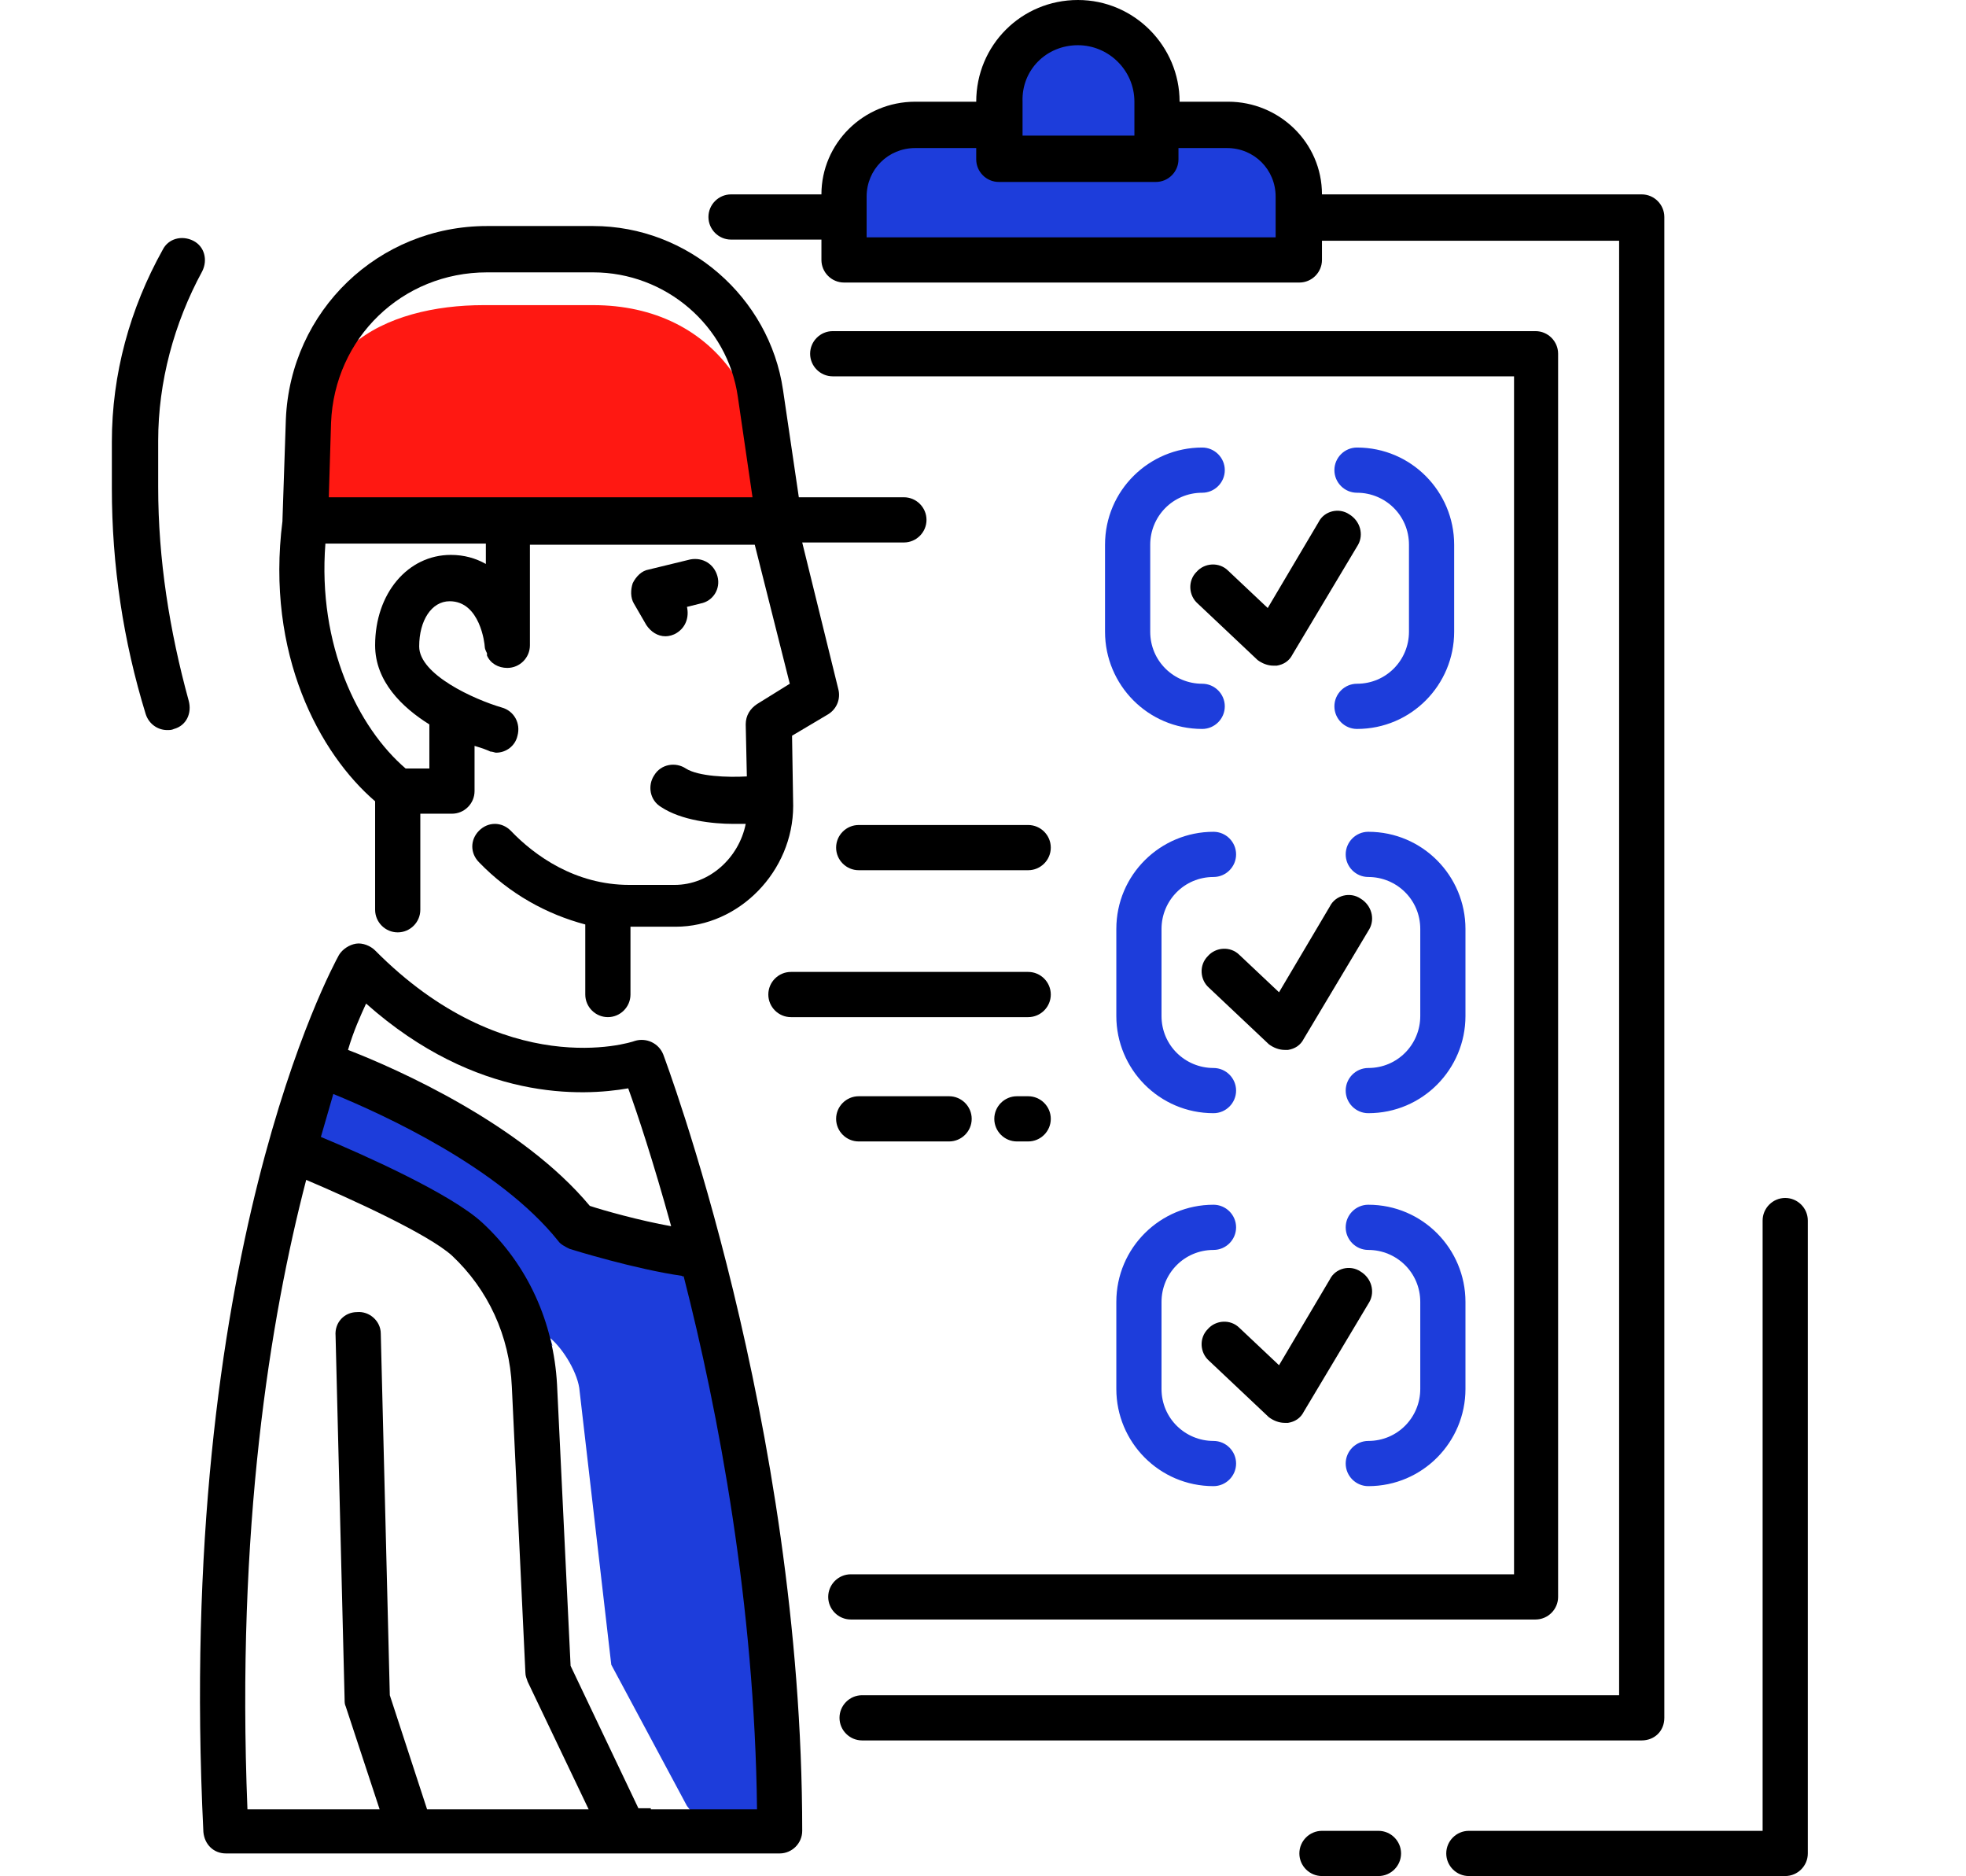 <?xml version="1.0" encoding="utf-8"?>
<!-- Generator: Adobe Illustrator 21.1.0, SVG Export Plug-In . SVG Version: 6.00 Build 0)  -->
<svg version="1.1" xmlns="http://www.w3.org/2000/svg" xmlns:xlink="http://www.w3.org/1999/xlink" x="0px" y="0px"
	 viewBox="0 0 174 166" style="enable-background:new 0 0 174 166;" xml:space="preserve">
<style type="text/css">
	.st0{fill:#FABF62;}
	.st1{fill:#1C3E58;}
	.st2{fill:#FFFFFF;}
	.st3{fill:#1D3DDB;}
	.st4{fill:#FF1812;}
</style>
<g id="background">
</g>
<g id="icons">
	<g>
		<g>
			<g>
				<path class="st3" d="M62,110.9c-4.1-0.1-11.1-2.4-11.1-2.4c-7.1-8.9-22.8-14.4-22.8-14.4l-2.1,7.6c0,0,12.1,4.9,15.3,7.9
					c2.3,2.2,4.1,4.9,5,7.9c1,0.3,1.9,0.9,2.6,1.6l-0.2-0.7c1.2,1,2.5,3.2,2.6,4.7l2.8,24.2l6.7,12.5c0.5,0.6,0.9,1.3,1,2.1H68
					C69.7,149.8,62,110.9,62,110.9z"/>
			</g>
		</g>
		<g>
			<path class="st4" d="M66.3,34.9c-0.4-0.4-0.8-0.8-1.1-1.3c-0.1-0.1-0.1-0.3-0.2-0.4c-2.7-4-7.1-6.2-12.5-6.2h-9.7
				c-4.3,0-8.7,1-11.6,3.5c0.2-0.3,0.4-0.7,0.7-1c0,0,0,0,0,0c-0.4,0.4-0.8,0.6-1.2,0.8c-1.3,2-2.1,4.3-2.2,6.8L28,45.1h40.2
				l-1.6-9.7C66.5,35.2,66.4,35.1,66.3,34.9z"/>
		</g>
		<g>
			<path class="st3" d="M95.4,2L95.4,2c-3.8,0-7,3.1-7,7v5h13.9V9C102.3,5.1,99.2,2,95.4,2z"/>
		</g>
		<g>
			<g>
				<path class="st3" d="M106.4,64.5c-4.8,0-8.6-3.9-8.6-8.6v-7.7c0-4.8,3.9-8.6,8.6-8.6c1.1,0,2,0.9,2,2s-0.9,2-2,2
					c-2.6,0-4.6,2.1-4.6,4.6v7.7c0,2.6,2.1,4.6,4.6,4.6c1.1,0,2,0.9,2,2C108.4,63.6,107.5,64.5,106.4,64.5z"/>
			</g>
		</g>
		<g>
			<g>
				<path class="st3" d="M120.1,64.5c-1.1,0-2-0.9-2-2c0-1.1,0.9-2,2-2c2.6,0,4.6-2.1,4.6-4.6v-7.7c0-2.6-2.1-4.6-4.6-4.6
					c-1.1,0-2-0.9-2-2s0.9-2,2-2c4.8,0,8.6,3.9,8.6,8.6v7.7C128.7,60.6,124.9,64.5,120.1,64.5z"/>
			</g>
		</g>
		<g>
			<g>
				<path class="st3" d="M107.4,98.5c-4.8,0-8.6-3.9-8.6-8.6v-7.7c0-4.8,3.9-8.6,8.6-8.6c1.1,0,2,0.9,2,2s-0.9,2-2,2
					c-2.6,0-4.6,2.1-4.6,4.6v7.7c0,2.6,2.1,4.6,4.6,4.6c1.1,0,2,0.9,2,2C109.4,97.6,108.5,98.5,107.4,98.5z"/>
			</g>
		</g>
		<g>
			<g>
				<path class="st3" d="M121.1,98.5c-1.1,0-2-0.9-2-2c0-1.1,0.9-2,2-2c2.6,0,4.6-2.1,4.6-4.6v-7.7c0-2.6-2.1-4.6-4.6-4.6
					c-1.1,0-2-0.9-2-2s0.9-2,2-2c4.8,0,8.6,3.9,8.6,8.6v7.7C129.7,94.6,125.9,98.5,121.1,98.5z"/>
			</g>
		</g>
		<g>
			<g>
				<path class="st3" d="M107.4,131.5c-4.8,0-8.6-3.9-8.6-8.6v-7.7c0-4.8,3.9-8.6,8.6-8.6c1.1,0,2,0.9,2,2s-0.9,2-2,2
					c-2.6,0-4.6,2.1-4.6,4.6v7.7c0,2.6,2.1,4.6,4.6,4.6c1.1,0,2,0.9,2,2C109.4,130.6,108.5,131.5,107.4,131.5z"/>
			</g>
		</g>
		<g>
			<g>
				<path class="st3" d="M121.1,131.5c-1.1,0-2-0.9-2-2c0-1.1,0.9-2,2-2c2.6,0,4.6-2.1,4.6-4.6v-7.7c0-2.6-2.1-4.6-4.6-4.6
					c-1.1,0-2-0.9-2-2s0.9-2,2-2c4.8,0,8.6,3.9,8.6,8.6v7.7C129.7,127.6,125.9,131.5,121.1,131.5z"/>
			</g>
		</g>
		<g>
			<g>
				<path class="st3" d="M108.7,11h-6.3v3H88.4v-3H81c-3.5,0-6.3,2.8-6.3,6.3V23H115v-5.6C115,13.8,112.2,11,108.7,11z"/>
			</g>
			<g>
				<path d="M135.9,143.3c1.1,0,2-0.9,2-2v-110c0-1.1-0.9-2-2-2H73.7c-1.1,0-2,0.9-2,2s0.9,2,2,2h60.3v106H75.3c-1.1,0-2,0.9-2,2
					c0,1.1,0.9,2,2,2H135.9z"/>
				<path d="M33.2,70.9v9.6c0,1.1,0.9,2,2,2s2-0.9,2-2V72H40c1.1,0,2-0.9,2-2v-4c0.7,0.2,1.2,0.4,1.4,0.5c0.2,0,0.4,0.1,0.5,0.1
					c0.9,0,1.7-0.6,1.9-1.5c0.3-1.1-0.3-2.2-1.4-2.5c-2.4-0.7-7.3-2.9-7.3-5.4c0-2.3,1.1-4,2.7-4c2.7,0,3.1,3.8,3.1,4
					c0,0.2,0.1,0.4,0.2,0.6c0,0,0,0,0,0.1c0,0,0,0,0,0.1c0.3,0.7,1,1.1,1.8,1.1c1.1,0,2-0.9,2-2v-8.9h19.9l3.1,12.3l-2.9,1.8
					c-0.6,0.4-1,1-1,1.8l0.1,4.6c-1.7,0.1-4.3,0-5.4-0.7c-0.9-0.6-2.2-0.4-2.8,0.6c-0.6,0.9-0.4,2.2,0.6,2.8
					c1.8,1.2,4.6,1.5,6.4,1.5c0.4,0,0.8,0,1.1,0c-0.6,3-3.2,5.4-6.3,5.4h-4c-4.8,0-8.4-2.6-10.5-4.8c-0.8-0.8-2-0.8-2.8,0
					c-0.8,0.8-0.8,2,0,2.8c2.7,2.8,6,4.6,9.4,5.5V88c0,1.1,0.9,2,2,2s2-0.9,2-2v-6c0,0,0,0,0,0h4c5.6,0,10.4-4.9,10.4-10.7l-0.1-6.2
					l3.2-1.9c0.8-0.5,1.1-1.4,0.9-2.2L71,48h9c1.1,0,2-0.9,2-2s-0.9-2-2-2h-9.3l-1.4-9.5c-1.2-8.2-8.4-14.5-16.8-14.5h-9.4
					c-9.6,0-17.4,7.5-17.8,17.1L25,46c0,0,0,0.1,0,0.1C23.5,57.9,28.3,66.7,33.2,70.9z M43,49.9c-0.9-0.5-1.9-0.8-3.1-0.8
					c-3.8,0-6.7,3.4-6.7,8c0,3.2,2.4,5.5,4.8,7V68h-2.1c-4.2-3.6-7.8-10.9-7.1-19.9H43V49.9z M43.1,24.1h9.4c6.4,0,11.9,4.7,12.8,11
					l1.3,8.9H29.1l0.2-6.6C29.6,29.9,35.6,24.1,43.1,24.1z"/>
				<path d="M63.5,51c-0.3-1.1-1.3-1.7-2.4-1.5l-3.7,0.9c-0.6,0.1-1.1,0.6-1.4,1.2c-0.2,0.6-0.2,1.3,0.1,1.8l1.1,1.9
					c0.4,0.6,1,1,1.7,1c0.3,0,0.7-0.1,1-0.3c0.8-0.5,1.1-1.4,0.9-2.3l1.2-0.3C63.1,53.2,63.8,52.1,63.5,51z"/>
				<path d="M14,43.1v-4.1c0-5.2,1.4-10.4,3.9-15c0.5-1,0.2-2.2-0.8-2.7c-1-0.5-2.2-0.2-2.7,0.8c-2.9,5.2-4.5,11-4.5,17v4.1
					c0,6.8,1,13.5,3,20c0.3,0.9,1.1,1.4,1.9,1.4c0.2,0,0.4,0,0.6-0.1c1.1-0.3,1.6-1.4,1.3-2.5C15,55.8,14,49.5,14,43.1z"/>
				<path d="M158,106c-1.1,0-2,0.9-2,2v54h-26c-1.1,0-2,0.9-2,2s0.9,2,2,2h28c1.1,0,2-0.9,2-2v-56C160,106.9,159.1,106,158,106z"/>
				<path d="M122,162h-5c-1.1,0-2,0.9-2,2s0.9,2,2,2h5c1.1,0,2-0.9,2-2S123.1,162,122,162z"/>
				<path d="M119.4,45.5c-0.9-0.6-2.2-0.3-2.7,0.7l-4.5,7.6l-3.5-3.3c-0.8-0.8-2.1-0.7-2.8,0.1c-0.8,0.8-0.7,2.1,0.1,2.8l5.3,5
					c0.4,0.3,0.9,0.5,1.4,0.5c0.1,0,0.2,0,0.3,0c0.6-0.1,1.1-0.4,1.4-1l5.8-9.7C120.7,47.3,120.4,46.1,119.4,45.5z"/>
				<path d="M120.4,79.5c-0.9-0.6-2.2-0.3-2.7,0.7l-4.5,7.6l-3.5-3.3c-0.8-0.8-2.1-0.7-2.8,0.1c-0.8,0.8-0.7,2.1,0.1,2.8l5.3,5
					c0.4,0.3,0.9,0.5,1.4,0.5c0.1,0,0.2,0,0.3,0c0.6-0.1,1.1-0.4,1.4-1l5.8-9.7C121.7,81.3,121.4,80.1,120.4,79.5z"/>
				<path d="M120.4,112.5c-0.9-0.6-2.2-0.3-2.7,0.7l-4.5,7.6l-3.5-3.3c-0.8-0.8-2.1-0.7-2.8,0.1c-0.8,0.8-0.7,2.1,0.1,2.8l5.3,5
					c0.4,0.3,0.9,0.5,1.4,0.5c0.1,0,0.2,0,0.3,0c0.6-0.1,1.1-0.4,1.4-1l5.8-9.7C121.7,114.3,121.4,113.1,120.4,112.5z"/>
				<path d="M91,73H76c-1.1,0-2,0.9-2,2s0.9,2,2,2h15c1.1,0,2-0.9,2-2S92.1,73,91,73z"/>
				<path d="M91,86H70c-1.1,0-2,0.9-2,2s0.9,2,2,2h21c1.1,0,2-0.9,2-2S92.1,86,91,86z"/>
				<path d="M76,97c-1.1,0-2,0.9-2,2s0.9,2,2,2h8c1.1,0,2-0.9,2-2s-0.9-2-2-2H76z"/>
				<path d="M91,97h-1c-1.1,0-2,0.9-2,2s0.9,2,2,2h1c1.1,0,2-0.9,2-2S92.1,97,91,97z"/>
				<path d="M56.2,92.1c-0.5,0.2-11.5,3.6-23-8c-0.4-0.4-1.1-0.7-1.7-0.6c-0.6,0.1-1.2,0.5-1.5,1c-0.6,1.1-14.5,26.6-12,77.6
					c0.1,1.1,0.9,1.9,2,1.9h49c1.1,0,2-0.9,2-2c0-36.2-12.2-68.4-12.3-68.7C58.3,92.3,57.2,91.8,56.2,92.1z M32.4,88.8
					c9.8,8.7,19.2,8.2,23.2,7.5c0.8,2.2,2.2,6.4,3.8,12.2c-2.8-0.5-6-1.4-7.2-1.8c-6-7.2-17-12.1-21.4-13.8
					C31.3,91.2,31.9,89.9,32.4,88.8z M27.1,104.4c4,1.7,10.8,4.8,12.9,6.7c3.2,3,5.1,7.1,5.3,11.6l1.2,25.3c0,0.3,0.1,0.5,0.2,0.8
					l5.4,11.3H37.8l-3.3-10.1L33.7,118c0-1.1-1-2-2.1-1.9c-1.1,0-2,0.9-1.9,2.1l0.8,32.2c0,0.2,0,0.4,0.1,0.6l3,9.1H21.9
					C20.9,135.2,23.9,116.7,27.1,104.4z M57.6,160h-1.1l-6-12.6l-1.2-24.9c-0.3-5.5-2.6-10.6-6.6-14.3c-2.8-2.6-10.7-6.1-14.3-7.6
					l1.1-3.8c4.4,1.8,14.7,6.5,19.9,13c0.2,0.3,0.6,0.5,1,0.7c0.3,0.1,5.8,1.8,10,2.4c0,0,0,0.1,0,0.1c0,0,0,0,0.1-0.1
					c3.1,12.1,6.3,29.1,6.5,47.2H57.6z"/>
				<path d="M147.3,152V19.2c0-1.1-0.9-2-2-2H117c0-4.6-3.8-8.2-8.3-8.2h-4.3v0c0-4.9-4-9-9-9s-9,4-9,9v0H81c-4.6,0-8.3,3.7-8.3,8.2
					h-8c-1.1,0-2,0.9-2,2s0.9,2,2,2h8V23c0,1.1,0.9,2,2,2H115c1.1,0,2-0.9,2-2v-1.7h26.3V150h-67c-1.1,0-2,0.9-2,2c0,1.1,0.9,2,2,2
					h69C146.4,154,147.3,153.2,147.3,152z M95.4,4c2.7,0,5,2.2,5,5v2c0,0,0,0,0,0v1h-9.9v-1c0,0,0,0,0,0V9C90.4,6.2,92.6,4,95.4,4z
					 M113,21H76.7v-3.6c0-2.4,1.9-4.3,4.3-4.3h5.4v1c0,1.1,0.9,2,2,2h0h13.9h0c1.1,0,2-0.9,2-2v-1h4.3c2.4,0,4.3,1.9,4.3,4.3V21z"/>
			</g>
		</g>
	</g>
</g>
</svg>
